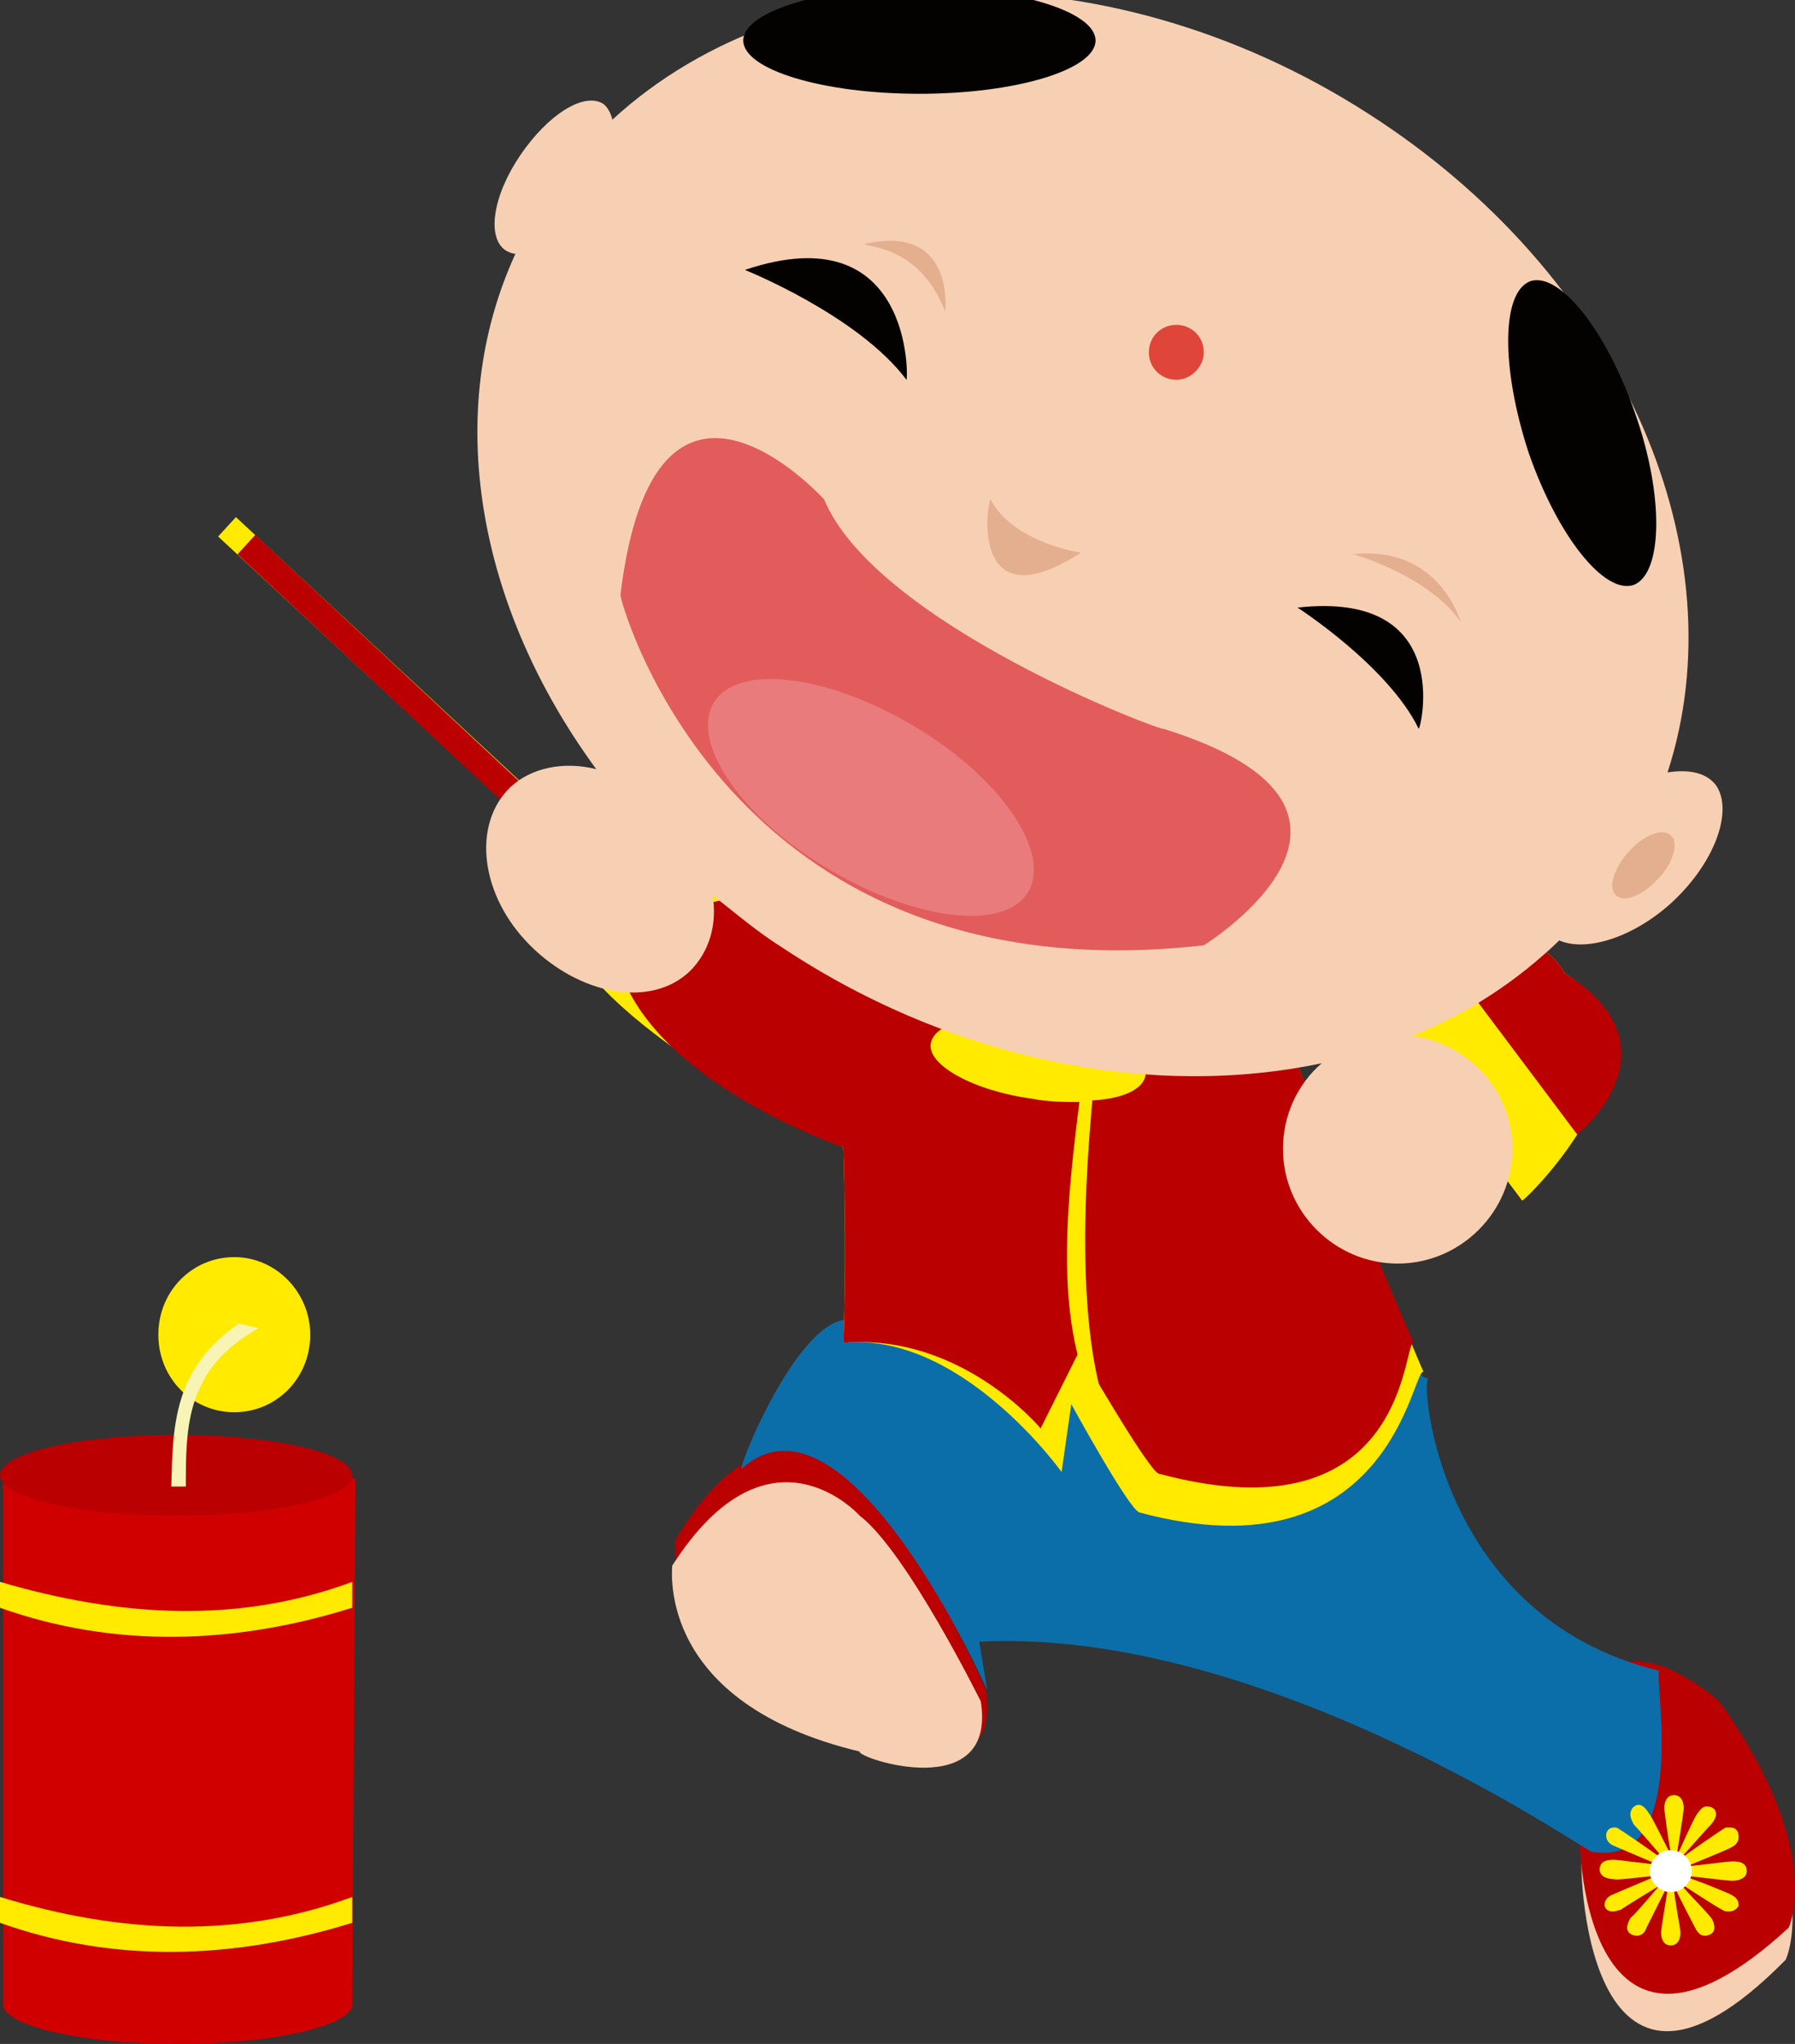 <?xml version="1.0" encoding="utf-8"?>
<!-- Generator: Adobe Illustrator 17.0.0, SVG Export Plug-In . SVG Version: 6.00 Build 0)  -->
<!DOCTYPE svg PUBLIC "-//W3C//DTD SVG 1.1//EN" "http://www.w3.org/Graphics/SVG/1.1/DTD/svg11.dtd">
<svg version="1.1" id="图层_1" xmlns="http://www.w3.org/2000/svg" xmlns:xlink="http://www.w3.org/1999/xlink" x="0px" y="0px"
	 width="293.529px" height="334.266px" viewBox="0 0 293.529 334.266" enable-background="new 0 0 293.529 334.266"
	 xml:space="preserve">
<rect x="0" y="0" width="293.529" height="334.266" fill="#333333" stroke="none"/>
<path fill="#F7D0B3" d="M280.877,280.627c0,0-26.159-25.895-22.195,22.195c-0.528,1.057,0,51.525,33.293,17.703
	C292.239,320.262,298.052,306.522,280.877,280.627z"/>
<path fill="#BA0001" d="M292.504,315.241c-34.086,31.443-34.614-15.59-34.086-16.382c-3.963-44.919,22.724-20.61,22.724-20.61
	C298.581,302.558,292.504,315.241,292.504,315.241z M141.364,243.106c0,0-15.061-18.232-30.915,8.72
	c0,1.057-2.378,24.309,30.915,33.029c-0.528,1.057,22.724,9.512,19.817-8.72C161.181,276.135,149.026,249.712,141.364,243.106z"/>
<path fill="#0B6EA9" d="M260.267,302.823c-0.793,0-53.375-36.728-100.144-34.35l1.321,7.927c0,0-22.988-51.789-40.163-36.2
	c-0.793,0,12.155-31.972,20.874-22.724c-1.85-8.455-0.793-23.517,0.528-29.594c-2.378-30.915,57.074-22.988,57.074-22.988
	l10.569,3.699c0,0,17.175,57.074,23.252,56.81c-1.321,0,1.321,39.106,37.785,47.826C270.308,273.757,276.65,305.729,260.267,302.823
	z"/>
<path fill="#D00001" d="M57.602,328.189c-1.321,3.435-13.74,6.077-28.537,6.077c-15.061,0-27.216-2.642-28.537-6.077l0,0v-86.403
	h57.602L57.602,328.189L57.602,328.189z"/>
<path fill="#BA0001" d="M28.801,234.651c15.854,0,28.801,2.907,28.801,6.606s-12.947,6.606-28.801,6.606S0,244.956,0,241.257
	S12.947,234.651,28.801,234.651z"/>
<path fill="#FFEA00" d="M57.602,258.696c0,1.321,0,2.642,0,4.228c-19.289,6.077-39.106,6.606-57.602,0c0-1.321,0-2.642,0-4.228
	C19.817,264.509,39.106,265.566,57.602,258.696z M0,310.221c0,1.321,0,2.642,0,4.228c18.496,6.606,38.049,6.077,57.602,0
	c0-1.321,0-2.642,0-4.228C39.106,317.091,19.817,316.298,0,310.221z M38.313,230.952c6.87,0,12.419-5.549,12.419-12.683
	c0-6.87-5.549-12.683-12.419-12.683s-12.419,5.549-12.419,12.683S31.443,230.952,38.313,230.952z"/>
<path fill="#F8F4B5" d="M39.106,216.419c-10.041-2.114-9.248-2.114,3.171,0.793c-11.89,6.606-11.89,16.118-11.89,25.895
	c-0.793,0-1.585,0-2.378,0C28.273,233.33,28.273,223.818,39.106,216.419z"/>
<path fill="#FFEA00" d="M270.837,306.786c-0.528,0.264-6.87,2.907-7.398,3.171c-0.528,0.264-1.057,0.793-1.057,1.585
	c0,0.264,0.264,1.057,1.321,1.057c0.528,0,1.057-0.264,1.321-0.264c0.264-0.264,6.342-3.963,6.342-3.963l0,0
	c-0.264,0.264-4.228,5.02-4.756,5.285c-0.264,0.528-0.528,1.057-0.528,1.585c0,1.057,1.057,1.321,1.585,1.321
	c0.793,0,1.321-0.528,1.585-1.321c0.264-0.528,2.907-5.813,3.171-6.342h0.264c0,0.528-1.057,6.342-1.057,7.134
	c0,0.793,0.264,2.114,1.585,2.114s1.585-1.321,1.585-2.114c0-0.528-1.057-6.077-1.057-7.134h0.264
	c0.264,0.793,2.642,5.285,3.171,6.342c0.528,1.057,1.057,1.321,1.585,1.321c0.528,0,1.585-0.264,1.585-1.321
	c0-0.528-0.264-1.321-0.528-1.585c-0.528-0.793-4.228-4.492-4.756-5.285h0.264c0,0,6.077,3.963,6.342,3.963
	c0.264,0.264,0.793,0.264,1.057,0.264c1.057,0,1.585-0.793,1.585-1.057c0-0.793-0.528-1.321-1.057-1.585
	c-0.264-0.264-6.87-2.907-7.398-2.907v-0.264c0.264,0,6.606,0.793,7.398,0.793s2.378-0.264,2.378-1.585
	c0-1.585-1.585-1.585-2.378-1.585s-6.606,0.793-7.398,0.793l0,0c0.528-0.264,6.606-2.642,7.398-3.171
	c0.528-0.264,1.057-0.793,1.057-1.585c0-1.057-0.528-1.585-1.321-1.585c-0.264,0-0.528,0-0.793,0
	c-1.321,0.793-6.606,4.492-6.87,4.756h-0.264c0.264-0.264,4.228-4.756,4.756-5.285c0.264-0.264,0.793-1.057,0.793-1.585
	c0-1.057-0.793-1.321-1.585-1.321c-0.528,0-1.057,0.528-1.585,1.321c-0.528,0.793-2.907,6.077-2.907,6.077h-0.264
	c0,0,1.057-6.342,1.057-7.134c0-0.793-0.264-2.114-1.585-2.114s-1.585,1.321-1.585,2.114c0,0.528,0.793,6.342,1.057,7.134h-0.264
	c-0.528-1.057-2.907-5.813-3.171-6.077c-0.528-0.793-1.057-1.585-1.85-1.585c-0.528,0-1.321,0.528-1.321,1.585
	c0,0.528,0.264,1.057,0.528,1.585c0.264,0.264,4.492,5.02,4.756,5.549h-0.264c-0.264-0.264-5.549-3.963-6.87-4.756
	c-0.264-0.264-0.528-0.264-0.793-0.264c-0.793,0-1.321,0.528-1.321,1.321s0.528,1.321,1.057,1.585s6.87,2.907,7.398,3.171l0,0
	c-0.528,0-6.606-0.793-7.134-0.793c-0.793,0-2.378,0-2.378,1.585c0,1.321,1.585,1.585,2.378,1.585
	C264.231,307.579,269.516,306.786,270.837,306.786L270.837,306.786z M272.422,305.993c0-0.264,0.264-0.793,0.793-0.793
	s0.793,0.528,0.793,0.793c0,0.264-0.264,0.793-0.793,0.793S272.422,306.522,272.422,305.993z"/>
<path fill="#FFFFFF" d="M273.215,302.558c1.85,0,3.435,1.585,3.435,3.435c0,1.85-1.585,3.435-3.435,3.435
	c-1.85,0-3.435-1.585-3.435-3.435C269.78,304.144,271.365,302.558,273.215,302.558z"/>
<path fill="#FFEA00" d="M38.578,84.568l-2.907,3.171l71.342,66.322l2.907-3.171L38.578,84.568z"/>
<path fill="#BA0001" d="M41.748,87.474l-2.907,3.171l67.907,63.415l2.907-3.171L41.748,87.474z"/>
<path fill="#FFEA00" d="M210.856,170.971c0,0,20.61,50.732,21.931,53.375c-1.85-0.793-5.285,34.086-46.505,22.988
	c-1.85-0.793-11.098-17.703-11.098-17.703l-1.585,11.098c0,0-16.382-22.988-35.671-21.138c0.528-15.854,0-31.972,0-31.972
	s-36.728-17.175-45.184-33.822c4.756-6.87,13.212-20.346,23.781-7.927C123.66,148.247,210.856,170.971,210.856,170.971z
	 M255.776,159.081c0.528,0.528-7.134-13.212-17.703,2.114c-7.398,7.663-8.984,8.72-8.984,8.72l19.817,26.423
	C249.17,196.602,275.329,171.236,255.776,159.081z"/>
<path fill="#BA0001" d="M210.856,170.971c0,0,19.025,46.24,20.346,48.618c-1.85-0.793-0.528,32.5-41.748,21.403
	c-1.85-0.793-12.947-20.082-12.947-20.082l-6.342,12.683c0,0-12.947-15.59-32.236-14.004c0.528-15.854,0-31.972,0-31.972
	s-26.687-8.984-35.143-25.63c4.756-6.87,13.476-22.46,24.309-10.305C133.965,154.061,210.856,170.971,210.856,170.971z
	 M255.776,159.081c0.528,0.528-6.606-12.419-16.911,1.057l19.025,25.366C258.154,185.504,275.329,171.236,255.776,159.081z"/>
<path fill="#FFEA00" d="M184.697,238.086c-12.683-14.268-11.098-34.878-8.191-57.867c-2.378,0-5.02,0-7.663-0.528
	c-9.777-1.321-17.175-5.549-16.647-8.984c0.528-3.699,8.72-5.549,18.496-3.963c9.777,1.321,17.175,5.549,16.647,8.984
	c-0.264,2.378-3.699,3.963-8.72,4.228C178.092,187.089,174.128,224.346,184.697,238.086z M187.604,240.728
	c-1.057-0.793-1.85-1.85-2.642-2.642C185.49,239.143,186.547,239.936,187.604,240.728z"/>
<path fill="#F7D0B3" d="M272.951,147.983c-6.342,5.549-13.74,7.663-17.968,5.813c-6.87,6.606-14.797,11.89-24.045,15.59
	c9.248,1.321,16.382,8.984,16.382,18.496c0,10.305-8.455,18.76-18.76,18.76s-18.76-8.455-18.76-18.76
	c0-5.549,2.378-10.569,6.342-14.004c-27.48,5.813-59.98-0.264-87.989-18.76c-4.228-2.642-7.927-5.813-11.626-8.72
	c0.793,4.756-0.528,9.248-3.699,12.419c-6.342,6.077-17.968,3.963-26.159-4.228s-9.512-19.817-3.171-25.895
	c3.435-3.171,8.72-4.228,14.004-2.907C77.948,99.101,72.399,67.393,84.29,41.498c-0.528,0-1.057-0.264-1.585-0.528
	c-3.171-2.114-2.114-8.984,2.378-15.59c4.492-6.606,10.305-10.305,13.476-8.455c0.793,0.528,1.321,1.585,1.585,2.642
	c29.858-27.48,82.704-28.273,125.51,0.264c40.163,26.687,58.659,70.814,47.033,106.485c3.435-0.528,6.342,0,7.927,2.114
	C283.52,132.658,280.349,141.377,272.951,147.983z M140.571,247.863c0,0-14.797-16.647-30.651,8.191
	c0,1.057-2.378,22.46,30.651,30.387c-0.528,1.057,22.46,8.72,19.817-8.191C160.388,278.249,148.234,253.676,140.571,247.863z"/>
<path fill="#DF4539" d="M192.36,53.124c2.378,0,4.492,1.85,4.492,4.492c0,2.378-2.114,4.492-4.492,4.492s-4.492-1.85-4.492-4.492
	C187.868,54.974,189.982,53.124,192.36,53.124z"/>
<path fill="#030200" d="M179.149,6.62c0,4.756-12.947,8.72-28.801,8.72s-28.801-3.963-28.801-8.72s12.947-8.72,28.801-8.72
	S179.149,1.864,179.149,6.62z M267.402,67.657c-4.756-13.74-12.419-23.252-17.175-21.667c-4.756,1.85-4.756,14.268-0.264,28.008
	c4.756,13.74,12.419,23.252,17.175,21.667C271.894,93.816,272.158,81.133,267.402,67.657z M212.177,99.365
	c0,0,14.797,9.512,19.817,19.817C232.259,119.446,238.072,96.458,212.177,99.365z M121.81,44.141c0,0,18.496,7.398,26.423,17.968
	C148.498,62.108,149.29,34.892,121.81,44.141z"/>
<path fill="#E25C5B" d="M196.852,154.589c0,0,35.935-22.195-6.606-35.407c0,0.528-47.033-17.175-55.488-37.521
	c-0.528-0.528-27.744-30.387-33.293,15.59C100.936,96.722,118.111,163.573,196.852,154.589z"/>
<path fill="#E97B7C" d="M150.612,119.446c-14.004-8.72-29.065-11.098-33.557-5.02s3.171,18.232,17.175,26.952
	c14.004,8.72,29.065,11.098,33.557,5.02C172.279,140.321,164.616,128.166,150.612,119.446z"/>
<path fill="#E4AF8F" d="M176.77,90.381c-17.703,11.362-15.59-7.134-14.797-8.72C165.673,88.796,176.77,90.381,176.77,90.381z
	 M221.161,90.645c0.528,0,12.683,3.699,17.703,11.098C238.865,101.743,235.43,89.06,221.161,90.645z M141.364,39.913
	c0,0.528,8.984,0,13.212,11.098C154.575,50.746,156.16,36.478,141.364,39.913z M273.215,136.621c-1.321-1.321-4.492,0-6.87,2.642
	c-2.378,2.642-3.435,5.813-2.114,7.134c1.321,1.321,4.492,0,6.87-2.642C273.743,141.113,274.536,137.678,273.215,136.621z"/>
</svg>
